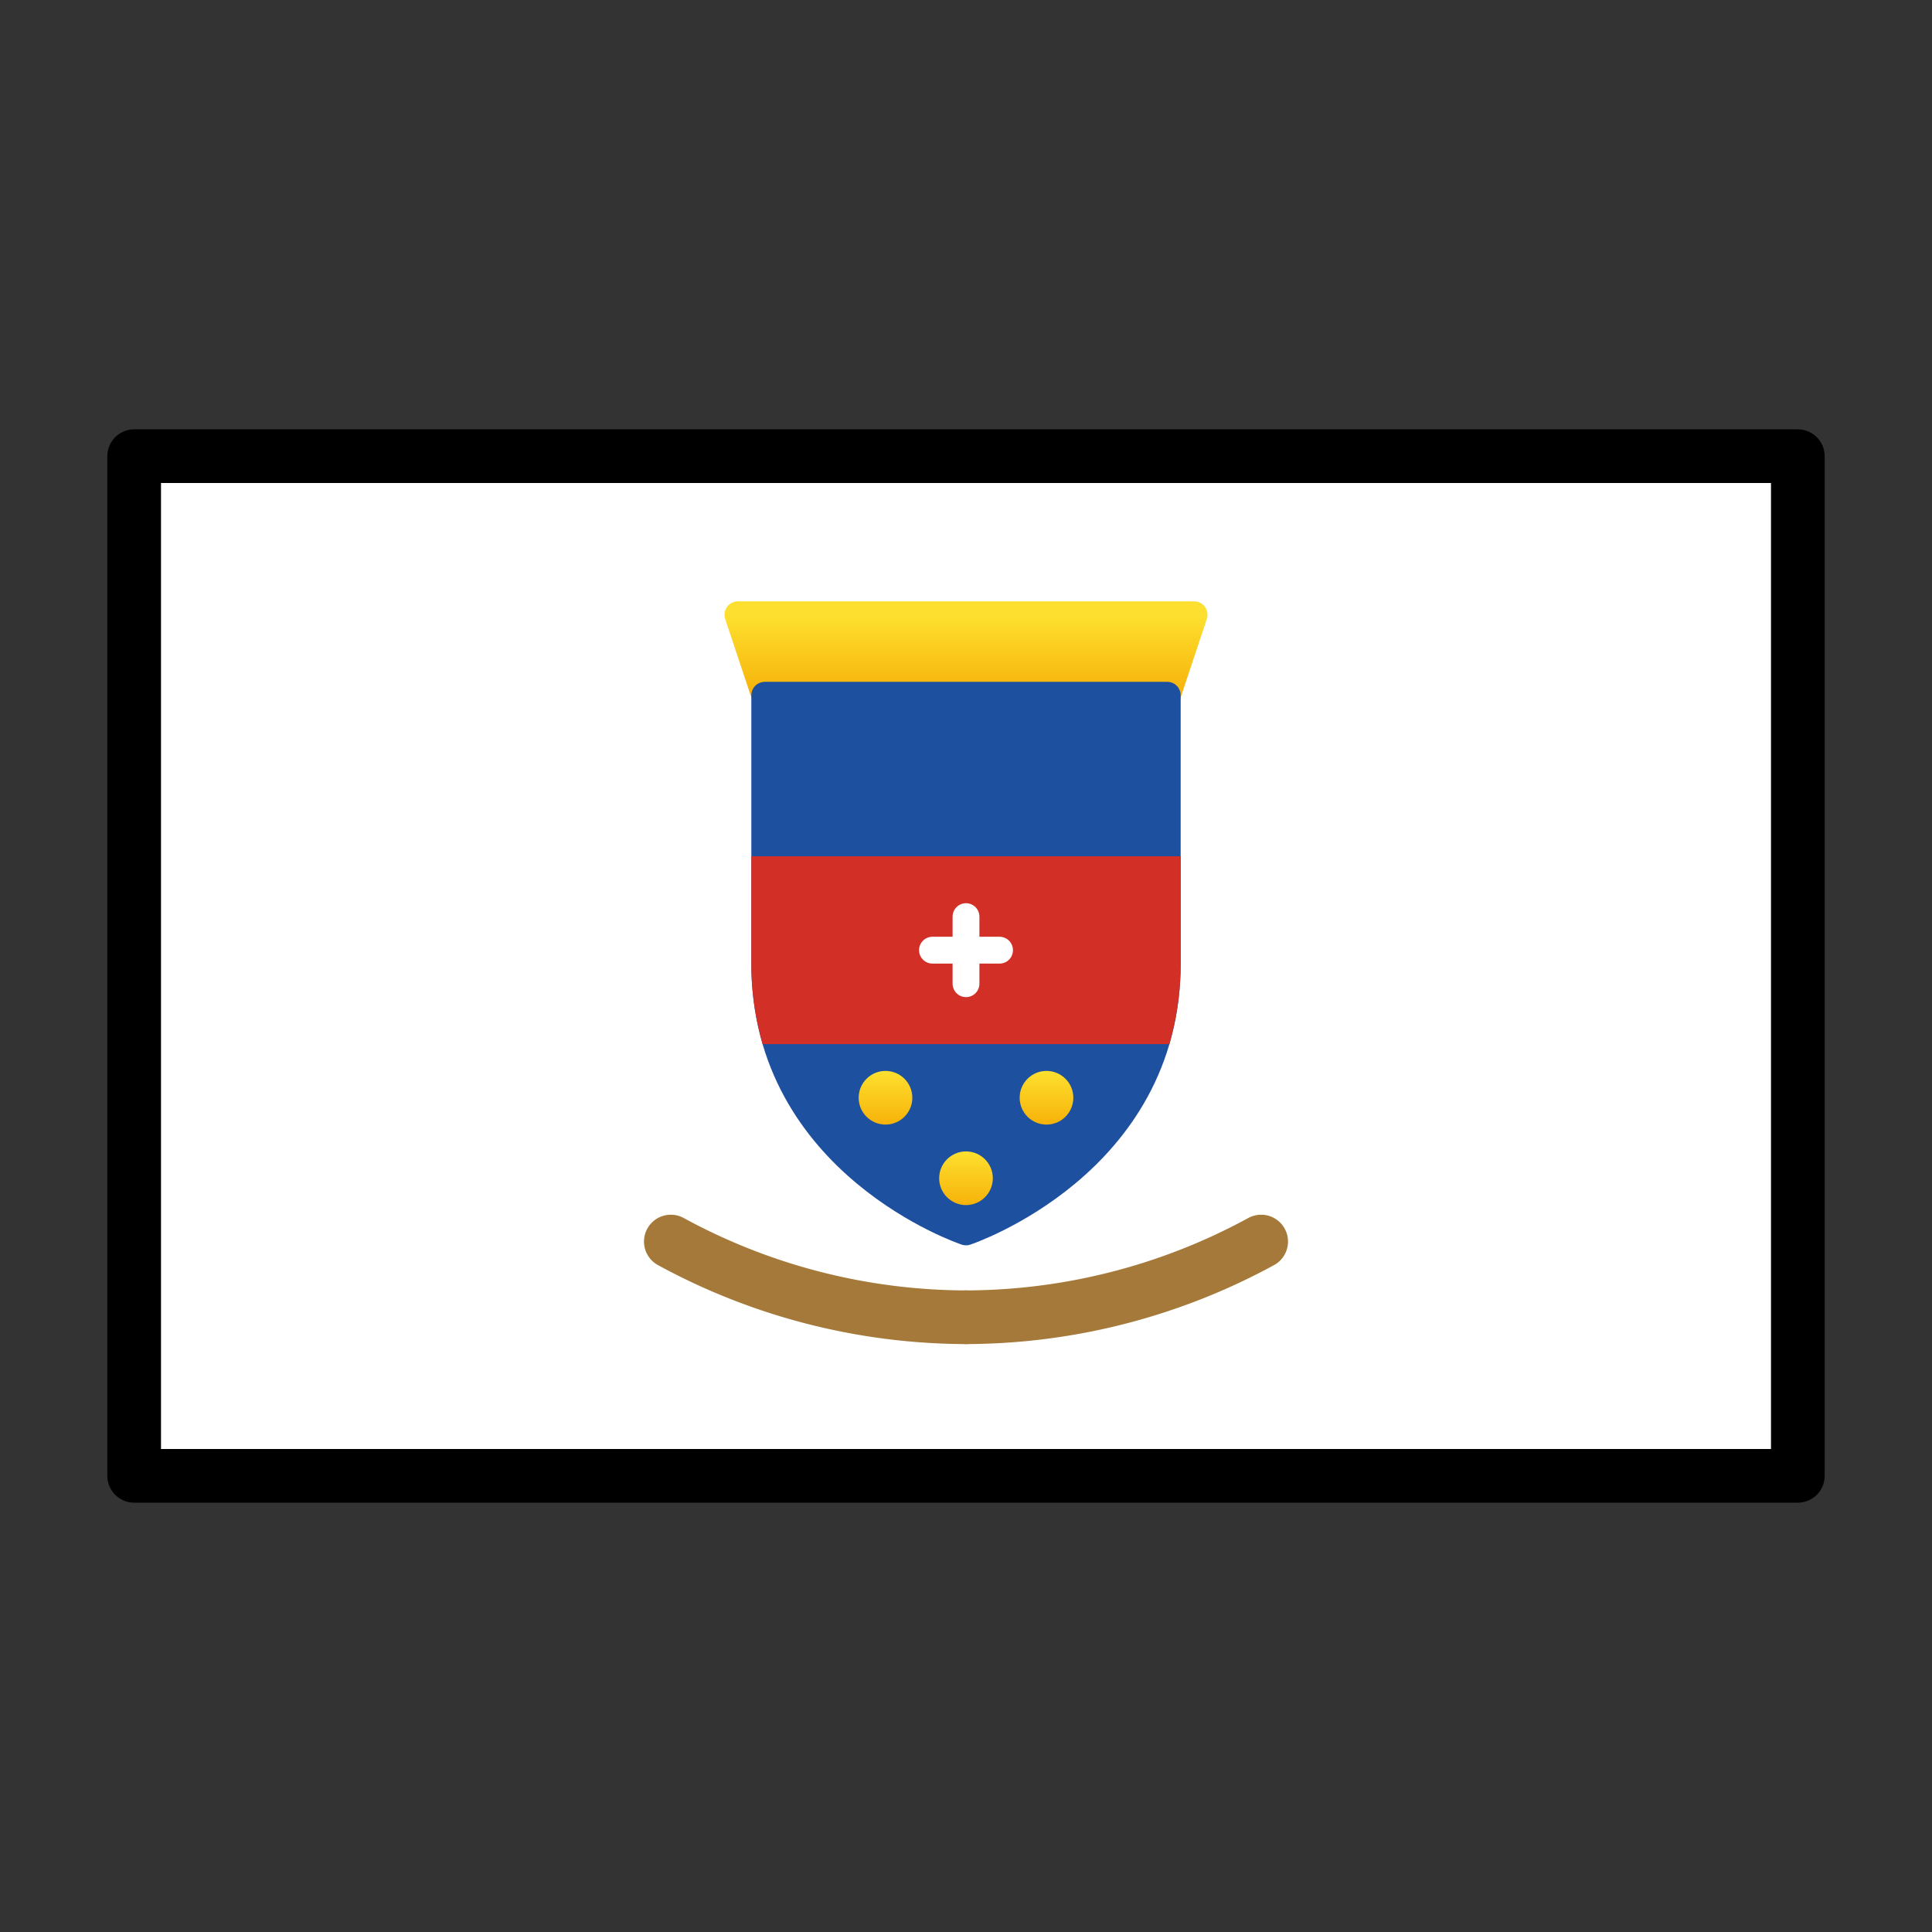 <svg viewBox="0 0 72 72" xmlns="http://www.w3.org/2000/svg">
  <rect x="0" y="0" width="72" height="72" fill="#333333" stroke="none"/>
  <defs>
    <linearGradient id="yellow-gradient" x1="0%" x2="0%" y1="0%" y2="100%">
      <stop offset="0%" style="stop-color:#FDE02F;stop-opacity:1;"/>
      <stop offset="100%" style="stop-color:#F7B209;stop-opacity:1;"/>
    </linearGradient>
  </defs>
  <g id="color">
    <rect fill="#fff" height="38" width="62" x="5" y="17"/>
    <g>
      <polygon fill="url(#yellow-gradient)" points="43.5 25.91 44.5 22.91 27.5 22.91 28.5 25.91 43.5 25.91" stroke="url(#yellow-gradient)" stroke-linecap="round" stroke-linejoin="round"/>
      <path d="M36,45.91s7.5-2.5,7.5-10v-10h-15v10C28.5,43.41,36,45.91,36,45.91Z" fill="#1e50a0" stroke="#1e50a0" stroke-linecap="round" stroke-linejoin="round"/>
      <path d="M28.5,32.41v3.5a10.184,10.184,0,0,0,.306,2.5H43.194a10.184,10.184,0,0,0,.306-2.5v-3.5Z" fill="#d22f27" stroke="#d22f27" stroke-miterlimit="10"/>
      <g>
        <g>
          <line fill="url(#yellow-gradient)" stroke="url(#yellow-gradient)" stroke-linecap="round" stroke-linejoin="round" x1="36" x2="36" y1="30.16" y2="27.66"/>
          <line fill="url(#yellow-gradient)" stroke="url(#yellow-gradient)" stroke-linecap="round" stroke-linejoin="round" x1="35.375" x2="36.625" y1="28.494" y2="28.494"/>
        </g>
        <g>
          <line fill="url(#yellow-gradient)" stroke="url(#yellow-gradient)" stroke-linecap="round" stroke-linejoin="round" x1="40.5" x2="40.5" y1="30.16" y2="27.66"/>
          <line fill="url(#yellow-gradient)" stroke="url(#yellow-gradient)" stroke-linecap="round" stroke-linejoin="round" x1="39.875" x2="41.125" y1="28.494" y2="28.494"/>
        </g>
        <g>
          <line fill="url(#yellow-gradient)" stroke="url(#yellow-gradient)" stroke-linecap="round" stroke-linejoin="round" x1="31.5" x2="31.5" y1="30.16" y2="27.66"/>
          <line fill="url(#yellow-gradient)" stroke="url(#yellow-gradient)" stroke-linecap="round" stroke-linejoin="round" x1="30.875" x2="32.125" y1="28.494" y2="28.494"/>
        </g>
      </g>
      <g>
        <line fill="#fff" stroke="#fff" stroke-linecap="round" stroke-linejoin="round" x1="36" x2="36" y1="36.66" y2="34.16"/>
        <line fill="#fff" stroke="#fff" stroke-linecap="round" stroke-linejoin="round" x1="37.25" x2="34.75" y1="35.41" y2="35.41"/>
      </g>
      <circle cx="36" cy="43.91" fill="url(#yellow-gradient)" r="1"/>
      <circle cx="33" cy="40.91" fill="url(#yellow-gradient)" r="1"/>
      <circle cx="39" cy="40.91" fill="url(#yellow-gradient)" r="1"/>
      <path d="M47,46.269A23.092,23.092,0,0,1,36,49.09" fill="none" stroke="#a57939" stroke-linecap="round" stroke-linejoin="round" stroke-width="2"/>
      <path d="M25,46.269A23.093,23.093,0,0,0,36,49.09" fill="none" stroke="#a57939" stroke-linecap="round" stroke-linejoin="round" stroke-width="2"/>
    </g>
  </g>
  <g id="line">
    <rect fill="none" height="38" stroke="#000" stroke-linecap="round" stroke-linejoin="round" stroke-width="2" width="62" x="5" y="17"/>
  </g>
</svg>